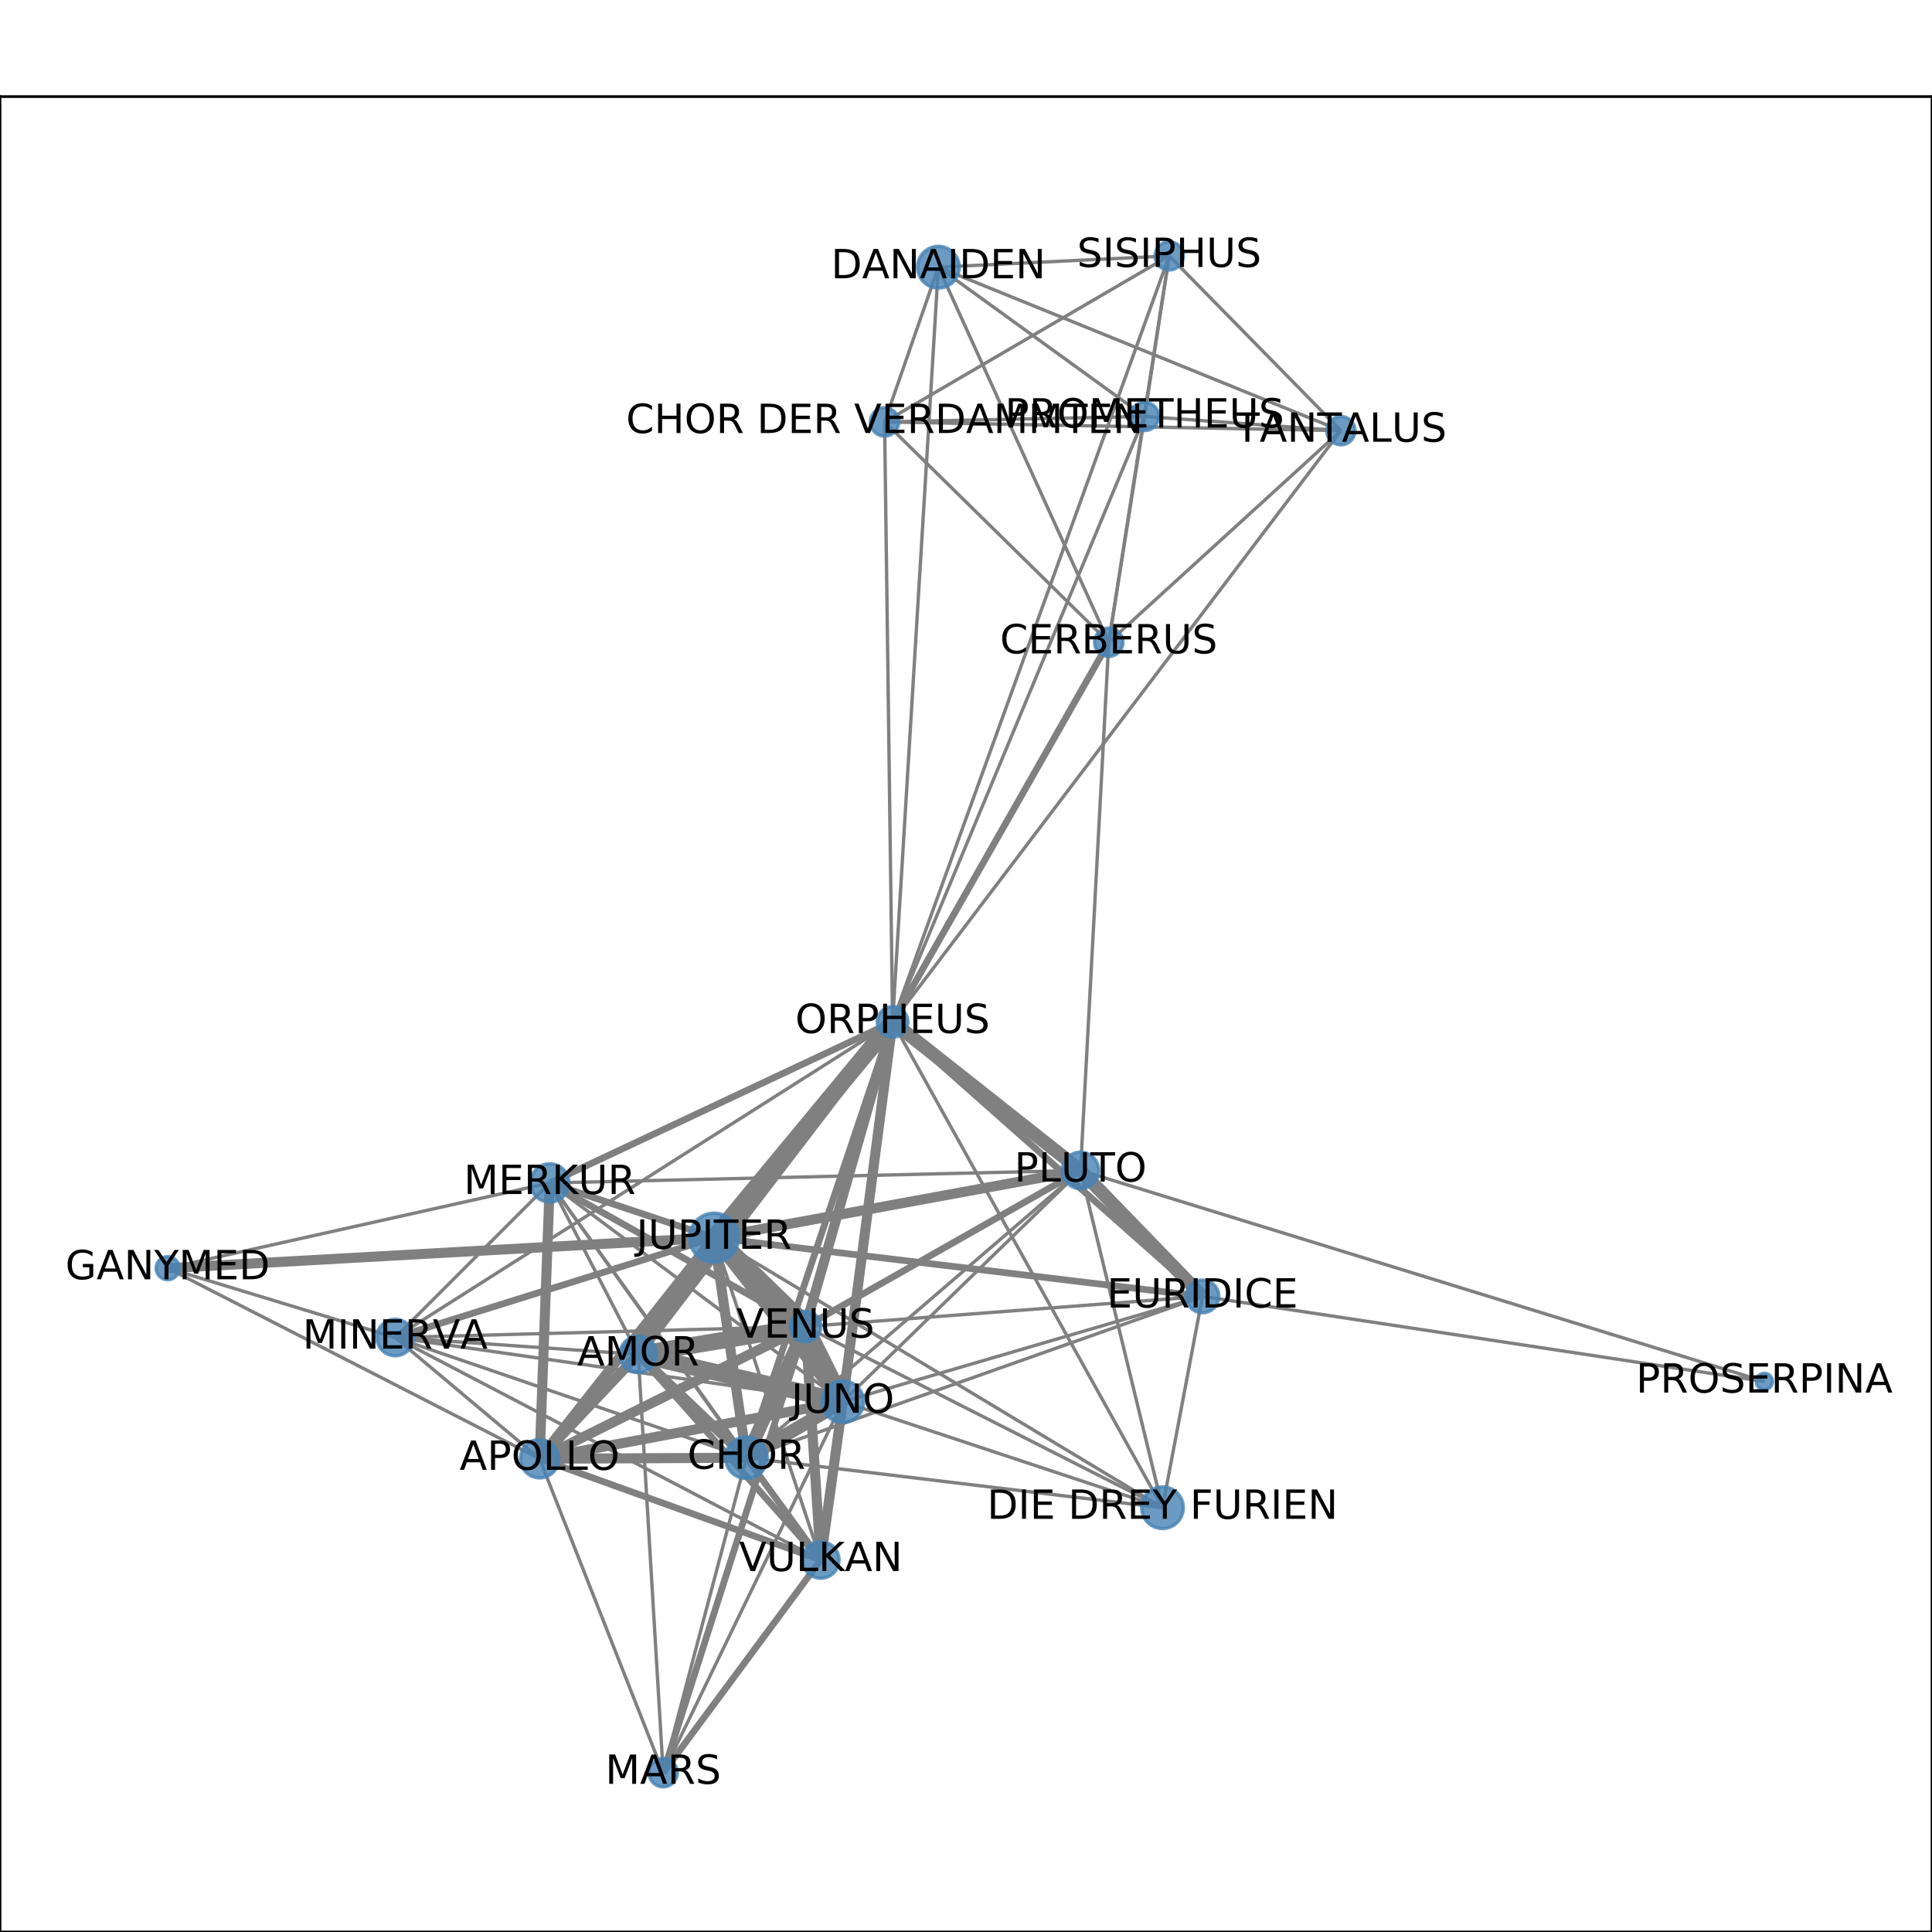 <?xml version="1.0" encoding="utf-8" standalone="no"?>
<!DOCTYPE svg PUBLIC "-//W3C//DTD SVG 1.1//EN"
  "http://www.w3.org/Graphics/SVG/1.1/DTD/svg11.dtd">
<!-- Created with matplotlib (http://matplotlib.org/) -->
<svg height="576pt" version="1.1" viewBox="0 0 576 576" width="576pt" xmlns="http://www.w3.org/2000/svg" xmlns:xlink="http://www.w3.org/1999/xlink">
 <defs>
  <style type="text/css">
*{stroke-linecap:butt;stroke-linejoin:round;}
  </style>
 </defs>
 <g id="figure_1">
  <g id="patch_1">
   <path d="M 0 576 
L 576 576 
L 576 0 
L 0 0 
z
" style="fill:#ffffff;"/>
  </g>
  <g id="axes_1">
   <g id="patch_2">
    <path d="M 0 576 
L 576 576 
L 576 28.8 
L 0 28.8 
z
" style="fill:#ffffff;"/>
   </g>
   <g id="LineCollection_1">
    <path clip-path="url(#pf0170bff83)" d="M 222.523 434.597 
L 251.268 417.894 
" style="fill:none;stroke:#808080;stroke-width:4;"/>
    <path clip-path="url(#pf0170bff83)" d="M 222.523 434.597 
L 117.815 398.764 
" style="fill:none;stroke:#808080;"/>
    <path clip-path="url(#pf0170bff83)" d="M 222.523 434.597 
L 266.11 304.671 
" style="fill:none;stroke:#808080;stroke-width:2;"/>
    <path clip-path="url(#pf0170bff83)" d="M 222.523 434.597 
L 244.692 465.081 
" style="fill:none;stroke:#808080;stroke-width:2;"/>
    <path clip-path="url(#pf0170bff83)" d="M 222.523 434.597 
L 163.904 352.675 
" style="fill:none;stroke:#808080;"/>
    <path clip-path="url(#pf0170bff83)" d="M 222.523 434.597 
L 197.719 528.516 
" style="fill:none;stroke:#808080;"/>
    <path clip-path="url(#pf0170bff83)" d="M 222.523 434.597 
L 240.148 395.487 
" style="fill:none;stroke:#808080;stroke-width:4;"/>
    <path clip-path="url(#pf0170bff83)" d="M 222.523 434.597 
L 190.266 403.784 
" style="fill:none;stroke:#808080;stroke-width:3;"/>
    <path clip-path="url(#pf0170bff83)" d="M 222.523 434.597 
L 160.873 434.9 
" style="fill:none;stroke:#808080;stroke-width:3;"/>
    <path clip-path="url(#pf0170bff83)" d="M 222.523 434.597 
L 358.498 386.511 
" style="fill:none;stroke:#808080;"/>
    <path clip-path="url(#pf0170bff83)" d="M 222.523 434.597 
L 346.584 449.508 
" style="fill:none;stroke:#808080;"/>
    <path clip-path="url(#pf0170bff83)" d="M 222.523 434.597 
L 322.14 348.949 
" style="fill:none;stroke:#808080;"/>
    <path clip-path="url(#pf0170bff83)" d="M 222.523 434.597 
L 212.883 368.999 
" style="fill:none;stroke:#808080;stroke-width:3;"/>
    <path clip-path="url(#pf0170bff83)" d="M 117.815 398.764 
L 240.148 395.487 
" style="fill:none;stroke:#808080;"/>
    <path clip-path="url(#pf0170bff83)" d="M 117.815 398.764 
L 190.266 403.784 
" style="fill:none;stroke:#808080;"/>
    <path clip-path="url(#pf0170bff83)" d="M 117.815 398.764 
L 251.268 417.894 
" style="fill:none;stroke:#808080;"/>
    <path clip-path="url(#pf0170bff83)" d="M 117.815 398.764 
L 212.883 368.999 
" style="fill:none;stroke:#808080;stroke-width:2;"/>
    <path clip-path="url(#pf0170bff83)" d="M 117.815 398.764 
L 266.11 304.671 
" style="fill:none;stroke:#808080;"/>
    <path clip-path="url(#pf0170bff83)" d="M 117.815 398.764 
L 49.983 378.092 
" style="fill:none;stroke:#808080;"/>
    <path clip-path="url(#pf0170bff83)" d="M 117.815 398.764 
L 160.873 434.9 
" style="fill:none;stroke:#808080;"/>
    <path clip-path="url(#pf0170bff83)" d="M 117.815 398.764 
L 244.692 465.081 
" style="fill:none;stroke:#808080;"/>
    <path clip-path="url(#pf0170bff83)" d="M 117.815 398.764 
L 163.904 352.675 
" style="fill:none;stroke:#808080;"/>
    <path clip-path="url(#pf0170bff83)" d="M 526.017 411.872 
L 358.498 386.511 
" style="fill:none;stroke:#808080;"/>
    <path clip-path="url(#pf0170bff83)" d="M 526.017 411.872 
L 322.14 348.949 
" style="fill:none;stroke:#808080;"/>
    <path clip-path="url(#pf0170bff83)" d="M 322.14 348.949 
L 330.56 191.486 
" style="fill:none;stroke:#808080;"/>
    <path clip-path="url(#pf0170bff83)" d="M 322.14 348.949 
L 346.584 449.508 
" style="fill:none;stroke:#808080;"/>
    <path clip-path="url(#pf0170bff83)" d="M 322.14 348.949 
L 251.268 417.894 
" style="fill:none;stroke:#808080;"/>
    <path clip-path="url(#pf0170bff83)" d="M 322.14 348.949 
L 266.11 304.671 
" style="fill:none;stroke:#808080;stroke-width:4;"/>
    <path clip-path="url(#pf0170bff83)" d="M 322.14 348.949 
L 212.883 368.999 
" style="fill:none;stroke:#808080;stroke-width:3;"/>
    <path clip-path="url(#pf0170bff83)" d="M 322.14 348.949 
L 358.498 386.511 
" style="fill:none;stroke:#808080;stroke-width:4;"/>
    <path clip-path="url(#pf0170bff83)" d="M 322.14 348.949 
L 240.148 395.487 
" style="fill:none;stroke:#808080;stroke-width:2;"/>
    <path clip-path="url(#pf0170bff83)" d="M 322.14 348.949 
L 163.904 352.675 
" style="fill:none;stroke:#808080;"/>
    <path clip-path="url(#pf0170bff83)" d="M 341.244 124.153 
L 263.728 125.789 
" style="fill:none;stroke:#808080;"/>
    <path clip-path="url(#pf0170bff83)" d="M 341.244 124.153 
L 266.11 304.671 
" style="fill:none;stroke:#808080;"/>
    <path clip-path="url(#pf0170bff83)" d="M 341.244 124.153 
L 330.56 191.486 
" style="fill:none;stroke:#808080;"/>
    <path clip-path="url(#pf0170bff83)" d="M 341.244 124.153 
L 348.581 76.284 
" style="fill:none;stroke:#808080;"/>
    <path clip-path="url(#pf0170bff83)" d="M 341.244 124.153 
L 399.77 128.391 
" style="fill:none;stroke:#808080;"/>
    <path clip-path="url(#pf0170bff83)" d="M 341.244 124.153 
L 279.761 79.657 
" style="fill:none;stroke:#808080;"/>
    <path clip-path="url(#pf0170bff83)" d="M 197.719 528.516 
L 240.148 395.487 
" style="fill:none;stroke:#808080;stroke-width:2;"/>
    <path clip-path="url(#pf0170bff83)" d="M 197.719 528.516 
L 190.266 403.784 
" style="fill:none;stroke:#808080;"/>
    <path clip-path="url(#pf0170bff83)" d="M 197.719 528.516 
L 251.268 417.894 
" style="fill:none;stroke:#808080;"/>
    <path clip-path="url(#pf0170bff83)" d="M 197.719 528.516 
L 160.873 434.9 
" style="fill:none;stroke:#808080;"/>
    <path clip-path="url(#pf0170bff83)" d="M 197.719 528.516 
L 244.692 465.081 
" style="fill:none;stroke:#808080;stroke-width:2;"/>
    <path clip-path="url(#pf0170bff83)" d="M 163.904 352.675 
L 240.148 395.487 
" style="fill:none;stroke:#808080;stroke-width:2;"/>
    <path clip-path="url(#pf0170bff83)" d="M 163.904 352.675 
L 190.266 403.784 
" style="fill:none;stroke:#808080;"/>
    <path clip-path="url(#pf0170bff83)" d="M 163.904 352.675 
L 251.268 417.894 
" style="fill:none;stroke:#808080;"/>
    <path clip-path="url(#pf0170bff83)" d="M 163.904 352.675 
L 266.11 304.671 
" style="fill:none;stroke:#808080;stroke-width:2;"/>
    <path clip-path="url(#pf0170bff83)" d="M 163.904 352.675 
L 212.883 368.999 
" style="fill:none;stroke:#808080;stroke-width:2;"/>
    <path clip-path="url(#pf0170bff83)" d="M 163.904 352.675 
L 160.873 434.9 
" style="fill:none;stroke:#808080;stroke-width:3;"/>
    <path clip-path="url(#pf0170bff83)" d="M 163.904 352.675 
L 244.692 465.081 
" style="fill:none;stroke:#808080;"/>
    <path clip-path="url(#pf0170bff83)" d="M 163.904 352.675 
L 49.983 378.092 
" style="fill:none;stroke:#808080;"/>
    <path clip-path="url(#pf0170bff83)" d="M 49.983 378.092 
L 160.873 434.9 
" style="fill:none;stroke:#808080;"/>
    <path clip-path="url(#pf0170bff83)" d="M 49.983 378.092 
L 212.883 368.999 
" style="fill:none;stroke:#808080;stroke-width:3;"/>
    <path clip-path="url(#pf0170bff83)" d="M 279.761 79.657 
L 263.728 125.789 
" style="fill:none;stroke:#808080;"/>
    <path clip-path="url(#pf0170bff83)" d="M 279.761 79.657 
L 330.56 191.486 
" style="fill:none;stroke:#808080;"/>
    <path clip-path="url(#pf0170bff83)" d="M 279.761 79.657 
L 266.11 304.671 
" style="fill:none;stroke:#808080;"/>
    <path clip-path="url(#pf0170bff83)" d="M 279.761 79.657 
L 348.581 76.284 
" style="fill:none;stroke:#808080;"/>
    <path clip-path="url(#pf0170bff83)" d="M 279.761 79.657 
L 399.77 128.391 
" style="fill:none;stroke:#808080;"/>
    <path clip-path="url(#pf0170bff83)" d="M 330.56 191.486 
L 263.728 125.789 
" style="fill:none;stroke:#808080;"/>
    <path clip-path="url(#pf0170bff83)" d="M 330.56 191.486 
L 266.11 304.671 
" style="fill:none;stroke:#808080;stroke-width:2;"/>
    <path clip-path="url(#pf0170bff83)" d="M 330.56 191.486 
L 399.77 128.391 
" style="fill:none;stroke:#808080;"/>
    <path clip-path="url(#pf0170bff83)" d="M 330.56 191.486 
L 348.581 76.284 
" style="fill:none;stroke:#808080;"/>
    <path clip-path="url(#pf0170bff83)" d="M 263.728 125.789 
L 266.11 304.671 
" style="fill:none;stroke:#808080;"/>
    <path clip-path="url(#pf0170bff83)" d="M 263.728 125.789 
L 348.581 76.284 
" style="fill:none;stroke:#808080;"/>
    <path clip-path="url(#pf0170bff83)" d="M 263.728 125.789 
L 399.77 128.391 
" style="fill:none;stroke:#808080;"/>
    <path clip-path="url(#pf0170bff83)" d="M 251.268 417.894 
L 212.883 368.999 
" style="fill:none;stroke:#808080;stroke-width:4;"/>
    <path clip-path="url(#pf0170bff83)" d="M 251.268 417.894 
L 244.692 465.081 
" style="fill:none;stroke:#808080;stroke-width:3;"/>
    <path clip-path="url(#pf0170bff83)" d="M 251.268 417.894 
L 266.11 304.671 
" style="fill:none;stroke:#808080;stroke-width:3;"/>
    <path clip-path="url(#pf0170bff83)" d="M 251.268 417.894 
L 240.148 395.487 
" style="fill:none;stroke:#808080;stroke-width:5;"/>
    <path clip-path="url(#pf0170bff83)" d="M 251.268 417.894 
L 346.584 449.508 
" style="fill:none;stroke:#808080;"/>
    <path clip-path="url(#pf0170bff83)" d="M 251.268 417.894 
L 190.266 403.784 
" style="fill:none;stroke:#808080;stroke-width:5;"/>
    <path clip-path="url(#pf0170bff83)" d="M 251.268 417.894 
L 160.873 434.9 
" style="fill:none;stroke:#808080;stroke-width:3;"/>
    <path clip-path="url(#pf0170bff83)" d="M 251.268 417.894 
L 358.498 386.511 
" style="fill:none;stroke:#808080;"/>
    <path clip-path="url(#pf0170bff83)" d="M 212.883 368.999 
L 266.11 304.671 
" style="fill:none;stroke:#808080;stroke-width:5;"/>
    <path clip-path="url(#pf0170bff83)" d="M 212.883 368.999 
L 244.692 465.081 
" style="fill:none;stroke:#808080;"/>
    <path clip-path="url(#pf0170bff83)" d="M 212.883 368.999 
L 240.148 395.487 
" style="fill:none;stroke:#808080;stroke-width:6;"/>
    <path clip-path="url(#pf0170bff83)" d="M 212.883 368.999 
L 346.584 449.508 
" style="fill:none;stroke:#808080;"/>
    <path clip-path="url(#pf0170bff83)" d="M 212.883 368.999 
L 190.266 403.784 
" style="fill:none;stroke:#808080;stroke-width:4;"/>
    <path clip-path="url(#pf0170bff83)" d="M 212.883 368.999 
L 160.873 434.9 
" style="fill:none;stroke:#808080;stroke-width:3;"/>
    <path clip-path="url(#pf0170bff83)" d="M 212.883 368.999 
L 358.498 386.511 
" style="fill:none;stroke:#808080;stroke-width:2;"/>
    <path clip-path="url(#pf0170bff83)" d="M 266.11 304.671 
L 348.581 76.284 
" style="fill:none;stroke:#808080;"/>
    <path clip-path="url(#pf0170bff83)" d="M 266.11 304.671 
L 244.692 465.081 
" style="fill:none;stroke:#808080;"/>
    <path clip-path="url(#pf0170bff83)" d="M 266.11 304.671 
L 240.148 395.487 
" style="fill:none;stroke:#808080;stroke-width:3;"/>
    <path clip-path="url(#pf0170bff83)" d="M 266.11 304.671 
L 346.584 449.508 
" style="fill:none;stroke:#808080;"/>
    <path clip-path="url(#pf0170bff83)" d="M 266.11 304.671 
L 190.266 403.784 
" style="fill:none;stroke:#808080;stroke-width:3;"/>
    <path clip-path="url(#pf0170bff83)" d="M 266.11 304.671 
L 160.873 434.9 
" style="fill:none;stroke:#808080;"/>
    <path clip-path="url(#pf0170bff83)" d="M 266.11 304.671 
L 358.498 386.511 
" style="fill:none;stroke:#808080;stroke-width:2;"/>
    <path clip-path="url(#pf0170bff83)" d="M 266.11 304.671 
L 399.77 128.391 
" style="fill:none;stroke:#808080;"/>
    <path clip-path="url(#pf0170bff83)" d="M 348.581 76.284 
L 399.77 128.391 
" style="fill:none;stroke:#808080;"/>
    <path clip-path="url(#pf0170bff83)" d="M 244.692 465.081 
L 240.148 395.487 
" style="fill:none;stroke:#808080;stroke-width:3;"/>
    <path clip-path="url(#pf0170bff83)" d="M 244.692 465.081 
L 190.266 403.784 
" style="fill:none;stroke:#808080;stroke-width:2;"/>
    <path clip-path="url(#pf0170bff83)" d="M 244.692 465.081 
L 160.873 434.9 
" style="fill:none;stroke:#808080;stroke-width:2;"/>
    <path clip-path="url(#pf0170bff83)" d="M 240.148 395.487 
L 346.584 449.508 
" style="fill:none;stroke:#808080;"/>
    <path clip-path="url(#pf0170bff83)" d="M 240.148 395.487 
L 190.266 403.784 
" style="fill:none;stroke:#808080;stroke-width:5;"/>
    <path clip-path="url(#pf0170bff83)" d="M 240.148 395.487 
L 160.873 434.9 
" style="fill:none;stroke:#808080;stroke-width:3;"/>
    <path clip-path="url(#pf0170bff83)" d="M 240.148 395.487 
L 358.498 386.511 
" style="fill:none;stroke:#808080;"/>
    <path clip-path="url(#pf0170bff83)" d="M 190.266 403.784 
L 160.873 434.9 
" style="fill:none;stroke:#808080;stroke-width:3;"/>
    <path clip-path="url(#pf0170bff83)" d="M 358.498 386.511 
L 346.584 449.508 
" style="fill:none;stroke:#808080;"/>
   </g>
   <g id="matplotlib.axis_1">
    <g id="xtick_1">
     <g id="line2d_1">
      <defs>
       <path d="M 0 0 
L 0 3.5 
" id="m2f43c67e55" style="stroke:#000000;stroke-width:0.8;"/>
      </defs>
      <g>
       <use style="stroke:#000000;stroke-width:0.8;" x="49.983" xlink:href="#m2f43c67e55" y="576"/>
      </g>
     </g>
     <g id="text_1">
      <!-- 0.0 -->
      <defs>
       <path d="M 31.781 66.406 
Q 24.172 66.406 20.328 58.906 
Q 16.5 51.422 16.5 36.375 
Q 16.5 21.391 20.328 13.891 
Q 24.172 6.391 31.781 6.391 
Q 39.453 6.391 43.281 13.891 
Q 47.125 21.391 47.125 36.375 
Q 47.125 51.422 43.281 58.906 
Q 39.453 66.406 31.781 66.406 
z
M 31.781 74.219 
Q 44.047 74.219 50.516 64.516 
Q 56.984 54.828 56.984 36.375 
Q 56.984 17.969 50.516 8.266 
Q 44.047 -1.422 31.781 -1.422 
Q 19.531 -1.422 13.062 8.266 
Q 6.594 17.969 6.594 36.375 
Q 6.594 54.828 13.062 64.516 
Q 19.531 74.219 31.781 74.219 
z
" id="DejaVuSans-30"/>
       <path d="M 10.688 12.406 
L 21 12.406 
L 21 0 
L 10.688 0 
z
" id="DejaVuSans-2e"/>
      </defs>
      <g transform="translate(42.032 590.598)scale(0.1 -0.1)">
       <use xlink:href="#DejaVuSans-30"/>
       <use x="63.623" xlink:href="#DejaVuSans-2e"/>
       <use x="95.41" xlink:href="#DejaVuSans-30"/>
      </g>
     </g>
    </g>
    <g id="xtick_2">
     <g id="line2d_2">
      <g>
       <use style="stroke:#000000;stroke-width:0.8;" x="149.928" xlink:href="#m2f43c67e55" y="576"/>
      </g>
     </g>
     <g id="text_2">
      <!-- 0.2 -->
      <defs>
       <path d="M 19.188 8.297 
L 53.609 8.297 
L 53.609 0 
L 7.328 0 
L 7.328 8.297 
Q 12.938 14.109 22.625 23.891 
Q 32.328 33.688 34.812 36.531 
Q 39.547 41.844 41.422 45.531 
Q 43.312 49.219 43.312 52.781 
Q 43.312 58.594 39.234 62.25 
Q 35.156 65.922 28.609 65.922 
Q 23.969 65.922 18.812 64.312 
Q 13.672 62.703 7.812 59.422 
L 7.812 69.391 
Q 13.766 71.781 18.938 73 
Q 24.125 74.219 28.422 74.219 
Q 39.75 74.219 46.484 68.547 
Q 53.219 62.891 53.219 53.422 
Q 53.219 48.922 51.531 44.891 
Q 49.859 40.875 45.406 35.406 
Q 44.188 33.984 37.641 27.219 
Q 31.109 20.453 19.188 8.297 
z
" id="DejaVuSans-32"/>
      </defs>
      <g transform="translate(141.976 590.598)scale(0.1 -0.1)">
       <use xlink:href="#DejaVuSans-30"/>
       <use x="63.623" xlink:href="#DejaVuSans-2e"/>
       <use x="95.41" xlink:href="#DejaVuSans-32"/>
      </g>
     </g>
    </g>
    <g id="xtick_3">
     <g id="line2d_3">
      <g>
       <use style="stroke:#000000;stroke-width:0.8;" x="249.872" xlink:href="#m2f43c67e55" y="576"/>
      </g>
     </g>
     <g id="text_3">
      <!-- 0.4 -->
      <defs>
       <path d="M 37.797 64.312 
L 12.891 25.391 
L 37.797 25.391 
z
M 35.203 72.906 
L 47.609 72.906 
L 47.609 25.391 
L 58.016 25.391 
L 58.016 17.188 
L 47.609 17.188 
L 47.609 0 
L 37.797 0 
L 37.797 17.188 
L 4.891 17.188 
L 4.891 26.703 
z
" id="DejaVuSans-34"/>
      </defs>
      <g transform="translate(241.92 590.598)scale(0.1 -0.1)">
       <use xlink:href="#DejaVuSans-30"/>
       <use x="63.623" xlink:href="#DejaVuSans-2e"/>
       <use x="95.41" xlink:href="#DejaVuSans-34"/>
      </g>
     </g>
    </g>
    <g id="xtick_4">
     <g id="line2d_4">
      <g>
       <use style="stroke:#000000;stroke-width:0.8;" x="349.816" xlink:href="#m2f43c67e55" y="576"/>
      </g>
     </g>
     <g id="text_4">
      <!-- 0.6 -->
      <defs>
       <path d="M 33.016 40.375 
Q 26.375 40.375 22.484 35.828 
Q 18.609 31.297 18.609 23.391 
Q 18.609 15.531 22.484 10.953 
Q 26.375 6.391 33.016 6.391 
Q 39.656 6.391 43.531 10.953 
Q 47.406 15.531 47.406 23.391 
Q 47.406 31.297 43.531 35.828 
Q 39.656 40.375 33.016 40.375 
z
M 52.594 71.297 
L 52.594 62.312 
Q 48.875 64.062 45.094 64.984 
Q 41.312 65.922 37.594 65.922 
Q 27.828 65.922 22.672 59.328 
Q 17.531 52.734 16.797 39.406 
Q 19.672 43.656 24.016 45.922 
Q 28.375 48.188 33.594 48.188 
Q 44.578 48.188 50.953 41.516 
Q 57.328 34.859 57.328 23.391 
Q 57.328 12.156 50.688 5.359 
Q 44.047 -1.422 33.016 -1.422 
Q 20.359 -1.422 13.672 8.266 
Q 6.984 17.969 6.984 36.375 
Q 6.984 53.656 15.188 63.938 
Q 23.391 74.219 37.203 74.219 
Q 40.922 74.219 44.703 73.484 
Q 48.484 72.75 52.594 71.297 
z
" id="DejaVuSans-36"/>
      </defs>
      <g transform="translate(341.865 590.598)scale(0.1 -0.1)">
       <use xlink:href="#DejaVuSans-30"/>
       <use x="63.623" xlink:href="#DejaVuSans-2e"/>
       <use x="95.41" xlink:href="#DejaVuSans-36"/>
      </g>
     </g>
    </g>
    <g id="xtick_5">
     <g id="line2d_5">
      <g>
       <use style="stroke:#000000;stroke-width:0.8;" x="449.76" xlink:href="#m2f43c67e55" y="576"/>
      </g>
     </g>
     <g id="text_5">
      <!-- 0.8 -->
      <defs>
       <path d="M 31.781 34.625 
Q 24.75 34.625 20.719 30.859 
Q 16.703 27.094 16.703 20.516 
Q 16.703 13.922 20.719 10.156 
Q 24.75 6.391 31.781 6.391 
Q 38.812 6.391 42.859 10.172 
Q 46.922 13.969 46.922 20.516 
Q 46.922 27.094 42.891 30.859 
Q 38.875 34.625 31.781 34.625 
z
M 21.922 38.812 
Q 15.578 40.375 12.031 44.719 
Q 8.5 49.078 8.5 55.328 
Q 8.5 64.062 14.719 69.141 
Q 20.953 74.219 31.781 74.219 
Q 42.672 74.219 48.875 69.141 
Q 55.078 64.062 55.078 55.328 
Q 55.078 49.078 51.531 44.719 
Q 48 40.375 41.703 38.812 
Q 48.828 37.156 52.797 32.312 
Q 56.781 27.484 56.781 20.516 
Q 56.781 9.906 50.312 4.234 
Q 43.844 -1.422 31.781 -1.422 
Q 19.734 -1.422 13.25 4.234 
Q 6.781 9.906 6.781 20.516 
Q 6.781 27.484 10.781 32.312 
Q 14.797 37.156 21.922 38.812 
z
M 18.312 54.391 
Q 18.312 48.734 21.844 45.562 
Q 25.391 42.391 31.781 42.391 
Q 38.141 42.391 41.719 45.562 
Q 45.312 48.734 45.312 54.391 
Q 45.312 60.062 41.719 63.234 
Q 38.141 66.406 31.781 66.406 
Q 25.391 66.406 21.844 63.234 
Q 18.312 60.062 18.312 54.391 
z
" id="DejaVuSans-38"/>
      </defs>
      <g transform="translate(441.809 590.598)scale(0.1 -0.1)">
       <use xlink:href="#DejaVuSans-30"/>
       <use x="63.623" xlink:href="#DejaVuSans-2e"/>
       <use x="95.41" xlink:href="#DejaVuSans-38"/>
      </g>
     </g>
    </g>
    <g id="xtick_6">
     <g id="line2d_6">
      <g>
       <use style="stroke:#000000;stroke-width:0.8;" x="549.705" xlink:href="#m2f43c67e55" y="576"/>
      </g>
     </g>
     <g id="text_6">
      <!-- 1.0 -->
      <defs>
       <path d="M 12.406 8.297 
L 28.516 8.297 
L 28.516 63.922 
L 10.984 60.406 
L 10.984 69.391 
L 28.422 72.906 
L 38.281 72.906 
L 38.281 8.297 
L 54.391 8.297 
L 54.391 0 
L 12.406 0 
z
" id="DejaVuSans-31"/>
      </defs>
      <g transform="translate(541.753 590.598)scale(0.1 -0.1)">
       <use xlink:href="#DejaVuSans-31"/>
       <use x="63.623" xlink:href="#DejaVuSans-2e"/>
       <use x="95.41" xlink:href="#DejaVuSans-30"/>
      </g>
     </g>
    </g>
   </g>
   <g id="matplotlib.axis_2">
    <g id="ytick_1">
     <g id="line2d_7">
      <defs>
       <path d="M 0 0 
L -3.5 0 
" id="m7208d1f0c5" style="stroke:#000000;stroke-width:0.8;"/>
      </defs>
      <g>
       <use style="stroke:#000000;stroke-width:0.8;" x="0" xlink:href="#m7208d1f0c5" y="528.516"/>
      </g>
     </g>
     <g id="text_7">
      <!-- 0.0 -->
      <g transform="translate(-22.903 532.315)scale(0.1 -0.1)">
       <use xlink:href="#DejaVuSans-30"/>
       <use x="63.623" xlink:href="#DejaVuSans-2e"/>
       <use x="95.41" xlink:href="#DejaVuSans-30"/>
      </g>
     </g>
    </g>
    <g id="ytick_2">
     <g id="line2d_8">
      <g>
       <use style="stroke:#000000;stroke-width:0.8;" x="0" xlink:href="#m7208d1f0c5" y="438.069"/>
      </g>
     </g>
     <g id="text_8">
      <!-- 0.2 -->
      <g transform="translate(-22.903 441.869)scale(0.1 -0.1)">
       <use xlink:href="#DejaVuSans-30"/>
       <use x="63.623" xlink:href="#DejaVuSans-2e"/>
       <use x="95.41" xlink:href="#DejaVuSans-32"/>
      </g>
     </g>
    </g>
    <g id="ytick_3">
     <g id="line2d_9">
      <g>
       <use style="stroke:#000000;stroke-width:0.8;" x="0" xlink:href="#m7208d1f0c5" y="347.623"/>
      </g>
     </g>
     <g id="text_9">
      <!-- 0.4 -->
      <g transform="translate(-22.903 351.422)scale(0.1 -0.1)">
       <use xlink:href="#DejaVuSans-30"/>
       <use x="63.623" xlink:href="#DejaVuSans-2e"/>
       <use x="95.41" xlink:href="#DejaVuSans-34"/>
      </g>
     </g>
    </g>
    <g id="ytick_4">
     <g id="line2d_10">
      <g>
       <use style="stroke:#000000;stroke-width:0.8;" x="0" xlink:href="#m7208d1f0c5" y="257.177"/>
      </g>
     </g>
     <g id="text_10">
      <!-- 0.6 -->
      <g transform="translate(-22.903 260.976)scale(0.1 -0.1)">
       <use xlink:href="#DejaVuSans-30"/>
       <use x="63.623" xlink:href="#DejaVuSans-2e"/>
       <use x="95.41" xlink:href="#DejaVuSans-36"/>
      </g>
     </g>
    </g>
    <g id="ytick_5">
     <g id="line2d_11">
      <g>
       <use style="stroke:#000000;stroke-width:0.8;" x="0" xlink:href="#m7208d1f0c5" y="166.731"/>
      </g>
     </g>
     <g id="text_11">
      <!-- 0.8 -->
      <g transform="translate(-22.903 170.53)scale(0.1 -0.1)">
       <use xlink:href="#DejaVuSans-30"/>
       <use x="63.623" xlink:href="#DejaVuSans-2e"/>
       <use x="95.41" xlink:href="#DejaVuSans-38"/>
      </g>
     </g>
    </g>
    <g id="ytick_6">
     <g id="line2d_12">
      <g>
       <use style="stroke:#000000;stroke-width:0.8;" x="0" xlink:href="#m7208d1f0c5" y="76.284"/>
      </g>
     </g>
     <g id="text_12">
      <!-- 1.0 -->
      <g transform="translate(-22.903 80.084)scale(0.1 -0.1)">
       <use xlink:href="#DejaVuSans-31"/>
       <use x="63.623" xlink:href="#DejaVuSans-2e"/>
       <use x="95.41" xlink:href="#DejaVuSans-30"/>
      </g>
     </g>
    </g>
   </g>
   <g id="PathCollection_1">
    <path clip-path="url(#pf0170bff83)" d="M 222.523 440.818 
C 224.173 440.818 225.755 440.162 226.922 438.996 
C 228.088 437.829 228.744 436.247 228.744 434.597 
C 228.744 432.948 228.088 431.365 226.922 430.199 
C 225.755 429.033 224.173 428.377 222.523 428.377 
C 220.874 428.377 219.291 429.033 218.125 430.199 
C 216.959 431.365 216.303 432.948 216.303 434.597 
C 216.303 436.247 216.959 437.829 218.125 438.996 
C 219.291 440.162 220.874 440.818 222.523 440.818 
z
" style="fill:#4682b4;fill-opacity:0.8;stroke:#4682b4;stroke-opacity:0.8;"/>
    <path clip-path="url(#pf0170bff83)" d="M 117.815 404.219 
C 119.262 404.219 120.649 403.644 121.672 402.621 
C 122.695 401.598 123.27 400.21 123.27 398.764 
C 123.27 397.317 122.695 395.929 121.672 394.906 
C 120.649 393.883 119.262 393.308 117.815 393.308 
C 116.368 393.308 114.98 393.883 113.957 394.906 
C 112.934 395.929 112.359 397.317 112.359 398.764 
C 112.359 400.21 112.934 401.598 113.957 402.621 
C 114.98 403.644 116.368 404.219 117.815 404.219 
z
" style="fill:#4682b4;fill-opacity:0.8;stroke:#4682b4;stroke-opacity:0.8;"/>
    <path clip-path="url(#pf0170bff83)" d="M 526.017 414.312 
C 526.664 414.312 527.284 414.055 527.742 413.597 
C 528.199 413.14 528.456 412.519 528.456 411.872 
C 528.456 411.225 528.199 410.604 527.742 410.147 
C 527.284 409.689 526.664 409.432 526.017 409.432 
C 525.37 409.432 524.749 409.689 524.291 410.147 
C 523.834 410.604 523.577 411.225 523.577 411.872 
C 523.577 412.519 523.834 413.14 524.291 413.597 
C 524.749 414.055 525.37 414.312 526.017 414.312 
z
" style="fill:#4682b4;fill-opacity:0.8;stroke:#4682b4;stroke-opacity:0.8;"/>
    <path clip-path="url(#pf0170bff83)" d="M 322.14 354.404 
C 323.587 354.404 324.974 353.829 325.997 352.806 
C 327.02 351.783 327.595 350.396 327.595 348.949 
C 327.595 347.502 327.02 346.114 325.997 345.091 
C 324.974 344.068 323.587 343.493 322.14 343.493 
C 320.693 343.493 319.305 344.068 318.282 345.091 
C 317.259 346.114 316.684 347.502 316.684 348.949 
C 316.684 350.396 317.259 351.783 318.282 352.806 
C 319.305 353.829 320.693 354.404 322.14 354.404 
z
" style="fill:#4682b4;fill-opacity:0.8;stroke:#4682b4;stroke-opacity:0.8;"/>
    <path clip-path="url(#pf0170bff83)" d="M 341.244 128.379 
C 342.364 128.379 343.439 127.934 344.232 127.141 
C 345.024 126.349 345.469 125.274 345.469 124.153 
C 345.469 123.032 345.024 121.957 344.232 121.165 
C 343.439 120.372 342.364 119.927 341.244 119.927 
C 340.123 119.927 339.048 120.372 338.256 121.165 
C 337.463 121.957 337.018 123.032 337.018 124.153 
C 337.018 125.274 337.463 126.349 338.256 127.141 
C 339.048 127.934 340.123 128.379 341.244 128.379 
z
" style="fill:#4682b4;fill-opacity:0.8;stroke:#4682b4;stroke-opacity:0.8;"/>
    <path clip-path="url(#pf0170bff83)" d="M 197.719 532.741 
C 198.84 532.741 199.915 532.296 200.707 531.504 
C 201.499 530.711 201.945 529.636 201.945 528.516 
C 201.945 527.395 201.499 526.32 200.707 525.528 
C 199.915 524.735 198.84 524.29 197.719 524.29 
C 196.598 524.29 195.523 524.735 194.731 525.528 
C 193.938 526.32 193.493 527.395 193.493 528.516 
C 193.493 529.636 193.938 530.711 194.731 531.504 
C 195.523 532.296 196.598 532.741 197.719 532.741 
z
" style="fill:#4682b4;fill-opacity:0.8;stroke:#4682b4;stroke-opacity:0.8;"/>
    <path clip-path="url(#pf0170bff83)" d="M 163.904 358.397 
C 165.421 358.397 166.877 357.794 167.95 356.721 
C 169.023 355.648 169.626 354.192 169.626 352.675 
C 169.626 351.157 169.023 349.702 167.95 348.629 
C 166.877 347.556 165.421 346.953 163.904 346.953 
C 162.387 346.953 160.931 347.556 159.858 348.629 
C 158.785 349.702 158.182 351.157 158.182 352.675 
C 158.182 354.192 158.785 355.648 159.858 356.721 
C 160.931 357.794 162.387 358.397 163.904 358.397 
z
" style="fill:#4682b4;fill-opacity:0.8;stroke:#4682b4;stroke-opacity:0.8;"/>
    <path clip-path="url(#pf0170bff83)" d="M 49.983 381.542 
C 50.899 381.542 51.776 381.179 52.423 380.532 
C 53.07 379.885 53.434 379.007 53.434 378.092 
C 53.434 377.177 53.07 376.299 52.423 375.652 
C 51.776 375.005 50.899 374.642 49.983 374.642 
C 49.068 374.642 48.191 375.005 47.544 375.652 
C 46.897 376.299 46.533 377.177 46.533 378.092 
C 46.533 379.007 46.897 379.885 47.544 380.532 
C 48.191 381.179 49.068 381.542 49.983 381.542 
z
" style="fill:#4682b4;fill-opacity:0.8;stroke:#4682b4;stroke-opacity:0.8;"/>
    <path clip-path="url(#pf0170bff83)" d="M 279.761 85.877 
C 281.411 85.877 282.993 85.222 284.16 84.055 
C 285.326 82.889 285.981 81.307 285.981 79.657 
C 285.981 78.007 285.326 76.425 284.16 75.259 
C 282.993 74.092 281.411 73.437 279.761 73.437 
C 278.112 73.437 276.529 74.092 275.363 75.259 
C 274.197 76.425 273.541 78.007 273.541 79.657 
C 273.541 81.307 274.197 82.889 275.363 84.055 
C 276.529 85.222 278.112 85.877 279.761 85.877 
z
" style="fill:#4682b4;fill-opacity:0.8;stroke:#4682b4;stroke-opacity:0.8;"/>
    <path clip-path="url(#pf0170bff83)" d="M 330.56 195.712 
C 331.68 195.712 332.755 195.267 333.548 194.474 
C 334.34 193.682 334.786 192.607 334.786 191.486 
C 334.786 190.366 334.34 189.291 333.548 188.498 
C 332.755 187.706 331.68 187.261 330.56 187.261 
C 329.439 187.261 328.364 187.706 327.572 188.498 
C 326.779 189.291 326.334 190.366 326.334 191.486 
C 326.334 192.607 326.779 193.682 327.572 194.474 
C 328.364 195.267 329.439 195.712 330.56 195.712 
z
" style="fill:#4682b4;fill-opacity:0.8;stroke:#4682b4;stroke-opacity:0.8;"/>
    <path clip-path="url(#pf0170bff83)" d="M 263.728 130.014 
C 264.849 130.014 265.924 129.569 266.716 128.777 
C 267.509 127.984 267.954 126.909 267.954 125.789 
C 267.954 124.668 267.509 123.593 266.716 122.801 
C 265.924 122.008 264.849 121.563 263.728 121.563 
C 262.608 121.563 261.533 122.008 260.74 122.801 
C 259.948 123.593 259.502 124.668 259.502 125.789 
C 259.502 126.909 259.948 127.984 260.74 128.777 
C 261.533 129.569 262.608 130.014 263.728 130.014 
z
" style="fill:#4682b4;fill-opacity:0.8;stroke:#4682b4;stroke-opacity:0.8;"/>
    <path clip-path="url(#pf0170bff83)" d="M 251.268 424.114 
C 252.918 424.114 254.5 423.459 255.666 422.292 
C 256.833 421.126 257.488 419.543 257.488 417.894 
C 257.488 416.244 256.833 414.662 255.666 413.495 
C 254.5 412.329 252.918 411.674 251.268 411.674 
C 249.618 411.674 248.036 412.329 246.87 413.495 
C 245.703 414.662 245.048 416.244 245.048 417.894 
C 245.048 419.543 245.703 421.126 246.87 422.292 
C 248.036 423.459 249.618 424.114 251.268 424.114 
z
" style="fill:#4682b4;fill-opacity:0.8;stroke:#4682b4;stroke-opacity:0.8;"/>
    <path clip-path="url(#pf0170bff83)" d="M 212.883 376.319 
C 214.824 376.319 216.686 375.548 218.058 374.175 
C 219.431 372.802 220.202 370.941 220.202 368.999 
C 220.202 367.058 219.431 365.197 218.058 363.824 
C 216.686 362.451 214.824 361.68 212.883 361.68 
C 210.942 361.68 209.08 362.451 207.707 363.824 
C 206.335 365.197 205.564 367.058 205.564 368.999 
C 205.564 370.941 206.335 372.802 207.707 374.175 
C 209.08 375.548 210.942 376.319 212.883 376.319 
z
" style="fill:#4682b4;fill-opacity:0.8;stroke:#4682b4;stroke-opacity:0.8;"/>
    <path clip-path="url(#pf0170bff83)" d="M 266.11 309.236 
C 267.32 309.236 268.482 308.755 269.337 307.899 
C 270.193 307.043 270.674 305.882 270.674 304.671 
C 270.674 303.461 270.193 302.3 269.337 301.444 
C 268.482 300.588 267.32 300.107 266.11 300.107 
C 264.899 300.107 263.738 300.588 262.882 301.444 
C 262.027 302.3 261.546 303.461 261.546 304.671 
C 261.546 305.882 262.027 307.043 262.882 307.899 
C 263.738 308.755 264.899 309.236 266.11 309.236 
z
" style="fill:#4682b4;fill-opacity:0.8;stroke:#4682b4;stroke-opacity:0.8;"/>
    <path clip-path="url(#pf0170bff83)" d="M 348.581 80.51 
C 349.702 80.51 350.777 80.065 351.569 79.272 
C 352.362 78.48 352.807 77.405 352.807 76.284 
C 352.807 75.164 352.362 74.089 351.569 73.296 
C 350.777 72.504 349.702 72.059 348.581 72.059 
C 347.46 72.059 346.386 72.504 345.593 73.296 
C 344.801 74.089 344.355 75.164 344.355 76.284 
C 344.355 77.405 344.801 78.48 345.593 79.272 
C 346.386 80.065 347.46 80.51 348.581 80.51 
z
" style="fill:#4682b4;fill-opacity:0.8;stroke:#4682b4;stroke-opacity:0.8;"/>
    <path clip-path="url(#pf0170bff83)" d="M 244.692 470.536 
C 246.139 470.536 247.526 469.961 248.549 468.938 
C 249.572 467.915 250.147 466.527 250.147 465.081 
C 250.147 463.634 249.572 462.246 248.549 461.223 
C 247.526 460.2 246.139 459.625 244.692 459.625 
C 243.245 459.625 241.857 460.2 240.834 461.223 
C 239.811 462.246 239.236 463.634 239.236 465.081 
C 239.236 466.527 239.811 467.915 240.834 468.938 
C 241.857 469.961 243.245 470.536 244.692 470.536 
z
" style="fill:#4682b4;fill-opacity:0.8;stroke:#4682b4;stroke-opacity:0.8;"/>
    <path clip-path="url(#pf0170bff83)" d="M 240.148 400.052 
C 241.359 400.052 242.52 399.571 243.376 398.715 
C 244.231 397.859 244.712 396.698 244.712 395.487 
C 244.712 394.277 244.231 393.116 243.376 392.26 
C 242.52 391.404 241.359 390.923 240.148 390.923 
C 238.938 390.923 237.776 391.404 236.921 392.26 
C 236.065 393.116 235.584 394.277 235.584 395.487 
C 235.584 396.698 236.065 397.859 236.921 398.715 
C 237.776 399.571 238.938 400.052 240.148 400.052 
z
" style="fill:#4682b4;fill-opacity:0.8;stroke:#4682b4;stroke-opacity:0.8;"/>
    <path clip-path="url(#pf0170bff83)" d="M 190.266 409.239 
C 191.713 409.239 193.101 408.665 194.124 407.642 
C 195.147 406.618 195.722 405.231 195.722 403.784 
C 195.722 402.337 195.147 400.949 194.124 399.926 
C 193.101 398.903 191.713 398.328 190.266 398.328 
C 188.82 398.328 187.432 398.903 186.409 399.926 
C 185.386 400.949 184.811 402.337 184.811 403.784 
C 184.811 405.231 185.386 406.618 186.409 407.642 
C 187.432 408.665 188.82 409.239 190.266 409.239 
z
" style="fill:#4682b4;fill-opacity:0.8;stroke:#4682b4;stroke-opacity:0.8;"/>
    <path clip-path="url(#pf0170bff83)" d="M 160.873 440.622 
C 162.39 440.622 163.846 440.019 164.919 438.946 
C 165.992 437.873 166.595 436.418 166.595 434.9 
C 166.595 433.383 165.992 431.927 164.919 430.854 
C 163.846 429.781 162.39 429.178 160.873 429.178 
C 159.355 429.178 157.9 429.781 156.827 430.854 
C 155.754 431.927 155.151 433.383 155.151 434.9 
C 155.151 436.418 155.754 437.873 156.827 438.946 
C 157.9 440.019 159.355 440.622 160.873 440.622 
z
" style="fill:#4682b4;fill-opacity:0.8;stroke:#4682b4;stroke-opacity:0.8;"/>
    <path clip-path="url(#pf0170bff83)" d="M 358.498 391.391 
C 359.792 391.391 361.033 390.877 361.948 389.962 
C 362.863 389.047 363.377 387.805 363.377 386.511 
C 363.377 385.217 362.863 383.976 361.948 383.061 
C 361.033 382.146 359.792 381.632 358.498 381.632 
C 357.204 381.632 355.962 382.146 355.047 383.061 
C 354.132 383.976 353.618 385.217 353.618 386.511 
C 353.618 387.805 354.132 389.047 355.047 389.962 
C 355.962 390.877 357.204 391.391 358.498 391.391 
z
" style="fill:#4682b4;fill-opacity:0.8;stroke:#4682b4;stroke-opacity:0.8;"/>
    <path clip-path="url(#pf0170bff83)" d="M 346.584 455.728 
C 348.234 455.728 349.816 455.072 350.983 453.906 
C 352.149 452.739 352.805 451.157 352.805 449.508 
C 352.805 447.858 352.149 446.276 350.983 445.109 
C 349.816 443.943 348.234 443.287 346.584 443.287 
C 344.935 443.287 343.353 443.943 342.186 445.109 
C 341.02 446.276 340.364 447.858 340.364 449.508 
C 340.364 451.157 341.02 452.739 342.186 453.906 
C 343.353 455.072 344.935 455.728 346.584 455.728 
z
" style="fill:#4682b4;fill-opacity:0.8;stroke:#4682b4;stroke-opacity:0.8;"/>
    <path clip-path="url(#pf0170bff83)" d="M 399.77 132.617 
C 400.891 132.617 401.965 132.172 402.758 131.379 
C 403.55 130.587 403.996 129.512 403.996 128.391 
C 403.996 127.27 403.55 126.195 402.758 125.403 
C 401.965 124.611 400.891 124.165 399.77 124.165 
C 398.649 124.165 397.574 124.611 396.782 125.403 
C 395.989 126.195 395.544 127.27 395.544 128.391 
C 395.544 129.512 395.989 130.587 396.782 131.379 
C 397.574 132.172 398.649 132.617 399.77 132.617 
z
" style="fill:#4682b4;fill-opacity:0.8;stroke:#4682b4;stroke-opacity:0.8;"/>
   </g>
   <g id="patch_3">
    <path d="M 0 576 
L 0 28.8 
" style="fill:none;stroke:#000000;stroke-linecap:square;stroke-linejoin:miter;stroke-width:0.8;"/>
   </g>
   <g id="patch_4">
    <path d="M 576 576 
L 576 28.8 
" style="fill:none;stroke:#000000;stroke-linecap:square;stroke-linejoin:miter;stroke-width:0.8;"/>
   </g>
   <g id="patch_5">
    <path d="M 0 576 
L 576 576 
" style="fill:none;stroke:#000000;stroke-linecap:square;stroke-linejoin:miter;stroke-width:0.8;"/>
   </g>
   <g id="patch_6">
    <path d="M 0 28.8 
L 576 28.8 
" style="fill:none;stroke:#000000;stroke-linecap:square;stroke-linejoin:miter;stroke-width:0.8;"/>
   </g>
   <g id="text_13">
    <g clip-path="url(#pf0170bff83)">
     <!-- CHOR -->
     <defs>
      <path d="M 64.406 67.281 
L 64.406 56.891 
Q 59.422 61.531 53.781 63.812 
Q 48.141 66.109 41.797 66.109 
Q 29.297 66.109 22.656 58.469 
Q 16.016 50.828 16.016 36.375 
Q 16.016 21.969 22.656 14.328 
Q 29.297 6.688 41.797 6.688 
Q 48.141 6.688 53.781 8.984 
Q 59.422 11.281 64.406 15.922 
L 64.406 5.609 
Q 59.234 2.094 53.438 0.328 
Q 47.656 -1.422 41.219 -1.422 
Q 24.656 -1.422 15.125 8.703 
Q 5.609 18.844 5.609 36.375 
Q 5.609 53.953 15.125 64.078 
Q 24.656 74.219 41.219 74.219 
Q 47.75 74.219 53.531 72.484 
Q 59.328 70.75 64.406 67.281 
z
" id="DejaVuSans-43"/>
      <path d="M 9.812 72.906 
L 19.672 72.906 
L 19.672 43.016 
L 55.516 43.016 
L 55.516 72.906 
L 65.375 72.906 
L 65.375 0 
L 55.516 0 
L 55.516 34.719 
L 19.672 34.719 
L 19.672 0 
L 9.812 0 
z
" id="DejaVuSans-48"/>
      <path d="M 39.406 66.219 
Q 28.656 66.219 22.328 58.203 
Q 16.016 50.203 16.016 36.375 
Q 16.016 22.609 22.328 14.594 
Q 28.656 6.594 39.406 6.594 
Q 50.141 6.594 56.422 14.594 
Q 62.703 22.609 62.703 36.375 
Q 62.703 50.203 56.422 58.203 
Q 50.141 66.219 39.406 66.219 
z
M 39.406 74.219 
Q 54.734 74.219 63.906 63.938 
Q 73.094 53.656 73.094 36.375 
Q 73.094 19.141 63.906 8.859 
Q 54.734 -1.422 39.406 -1.422 
Q 24.031 -1.422 14.812 8.828 
Q 5.609 19.094 5.609 36.375 
Q 5.609 53.656 14.812 63.938 
Q 24.031 74.219 39.406 74.219 
z
" id="DejaVuSans-4f"/>
      <path d="M 44.391 34.188 
Q 47.562 33.109 50.562 29.594 
Q 53.562 26.078 56.594 19.922 
L 66.609 0 
L 56 0 
L 46.688 18.703 
Q 43.062 26.031 39.672 28.422 
Q 36.281 30.812 30.422 30.812 
L 19.672 30.812 
L 19.672 0 
L 9.812 0 
L 9.812 72.906 
L 32.078 72.906 
Q 44.578 72.906 50.734 67.672 
Q 56.891 62.453 56.891 51.906 
Q 56.891 45.016 53.688 40.469 
Q 50.484 35.938 44.391 34.188 
z
M 19.672 64.797 
L 19.672 38.922 
L 32.078 38.922 
Q 39.203 38.922 42.844 42.219 
Q 46.484 45.516 46.484 51.906 
Q 46.484 58.297 42.844 61.547 
Q 39.203 64.797 32.078 64.797 
z
" id="DejaVuSans-52"/>
     </defs>
     <g transform="translate(204.929 437.909)scale(0.12 -0.12)">
      <use xlink:href="#DejaVuSans-43"/>
      <use x="69.824" xlink:href="#DejaVuSans-48"/>
      <use x="145.02" xlink:href="#DejaVuSans-4f"/>
      <use x="223.73" xlink:href="#DejaVuSans-52"/>
     </g>
    </g>
   </g>
   <g id="text_14">
    <g clip-path="url(#pf0170bff83)">
     <!-- MINERVA -->
     <defs>
      <path d="M 9.812 72.906 
L 24.516 72.906 
L 43.109 23.297 
L 61.812 72.906 
L 76.516 72.906 
L 76.516 0 
L 66.891 0 
L 66.891 64.016 
L 48.094 14.016 
L 38.188 14.016 
L 19.391 64.016 
L 19.391 0 
L 9.812 0 
z
" id="DejaVuSans-4d"/>
      <path d="M 9.812 72.906 
L 19.672 72.906 
L 19.672 0 
L 9.812 0 
z
" id="DejaVuSans-49"/>
      <path d="M 9.812 72.906 
L 23.094 72.906 
L 55.422 11.922 
L 55.422 72.906 
L 64.984 72.906 
L 64.984 0 
L 51.703 0 
L 19.391 60.984 
L 19.391 0 
L 9.812 0 
z
" id="DejaVuSans-4e"/>
      <path d="M 9.812 72.906 
L 55.906 72.906 
L 55.906 64.594 
L 19.672 64.594 
L 19.672 43.016 
L 54.391 43.016 
L 54.391 34.719 
L 19.672 34.719 
L 19.672 8.297 
L 56.781 8.297 
L 56.781 0 
L 9.812 0 
z
" id="DejaVuSans-45"/>
      <path d="M 28.609 0 
L 0.781 72.906 
L 11.078 72.906 
L 34.188 11.531 
L 57.328 72.906 
L 67.578 72.906 
L 39.797 0 
z
" id="DejaVuSans-56"/>
      <path d="M 34.188 63.188 
L 20.797 26.906 
L 47.609 26.906 
z
M 28.609 72.906 
L 39.797 72.906 
L 67.578 0 
L 57.328 0 
L 50.688 18.703 
L 17.828 18.703 
L 11.188 0 
L 0.781 0 
z
" id="DejaVuSans-41"/>
     </defs>
     <g transform="translate(90.22 402.075)scale(0.12 -0.12)">
      <use xlink:href="#DejaVuSans-4d"/>
      <use x="86.279" xlink:href="#DejaVuSans-49"/>
      <use x="115.771" xlink:href="#DejaVuSans-4e"/>
      <use x="190.576" xlink:href="#DejaVuSans-45"/>
      <use x="253.76" xlink:href="#DejaVuSans-52"/>
      <use x="323.164" xlink:href="#DejaVuSans-56"/>
      <use x="391.479" xlink:href="#DejaVuSans-41"/>
     </g>
    </g>
   </g>
   <g id="text_15">
    <g clip-path="url(#pf0170bff83)">
     <!-- PROSERPINA -->
     <defs>
      <path d="M 19.672 64.797 
L 19.672 37.406 
L 32.078 37.406 
Q 38.969 37.406 42.719 40.969 
Q 46.484 44.531 46.484 51.125 
Q 46.484 57.672 42.719 61.234 
Q 38.969 64.797 32.078 64.797 
z
M 9.812 72.906 
L 32.078 72.906 
Q 44.344 72.906 50.609 67.359 
Q 56.891 61.812 56.891 51.125 
Q 56.891 40.328 50.609 34.812 
Q 44.344 29.297 32.078 29.297 
L 19.672 29.297 
L 19.672 0 
L 9.812 0 
z
" id="DejaVuSans-50"/>
      <path d="M 53.516 70.516 
L 53.516 60.891 
Q 47.906 63.578 42.922 64.891 
Q 37.938 66.219 33.297 66.219 
Q 25.25 66.219 20.875 63.094 
Q 16.5 59.969 16.5 54.203 
Q 16.5 49.359 19.406 46.891 
Q 22.312 44.438 30.422 42.922 
L 36.375 41.703 
Q 47.406 39.594 52.656 34.297 
Q 57.906 29 57.906 20.125 
Q 57.906 9.516 50.797 4.047 
Q 43.703 -1.422 29.984 -1.422 
Q 24.812 -1.422 18.969 -0.25 
Q 13.141 0.922 6.891 3.219 
L 6.891 13.375 
Q 12.891 10.016 18.656 8.297 
Q 24.422 6.594 29.984 6.594 
Q 38.422 6.594 43.016 9.906 
Q 47.609 13.234 47.609 19.391 
Q 47.609 24.75 44.312 27.781 
Q 41.016 30.812 33.5 32.328 
L 27.484 33.5 
Q 16.453 35.688 11.516 40.375 
Q 6.594 45.062 6.594 53.422 
Q 6.594 63.094 13.406 68.656 
Q 20.219 74.219 32.172 74.219 
Q 37.312 74.219 42.625 73.281 
Q 47.953 72.359 53.516 70.516 
z
" id="DejaVuSans-53"/>
     </defs>
     <g transform="translate(487.756 415.183)scale(0.12 -0.12)">
      <use xlink:href="#DejaVuSans-50"/>
      <use x="60.303" xlink:href="#DejaVuSans-52"/>
      <use x="129.785" xlink:href="#DejaVuSans-4f"/>
      <use x="208.496" xlink:href="#DejaVuSans-53"/>
      <use x="271.973" xlink:href="#DejaVuSans-45"/>
      <use x="335.156" xlink:href="#DejaVuSans-52"/>
      <use x="404.639" xlink:href="#DejaVuSans-50"/>
      <use x="464.941" xlink:href="#DejaVuSans-49"/>
      <use x="494.434" xlink:href="#DejaVuSans-4e"/>
      <use x="569.238" xlink:href="#DejaVuSans-41"/>
     </g>
    </g>
   </g>
   <g id="text_16">
    <g clip-path="url(#pf0170bff83)">
     <!-- PLUTO -->
     <defs>
      <path d="M 9.812 72.906 
L 19.672 72.906 
L 19.672 8.297 
L 55.172 8.297 
L 55.172 0 
L 9.812 0 
z
" id="DejaVuSans-4c"/>
      <path d="M 8.688 72.906 
L 18.609 72.906 
L 18.609 28.609 
Q 18.609 16.891 22.844 11.734 
Q 27.094 6.594 36.625 6.594 
Q 46.094 6.594 50.344 11.734 
Q 54.594 16.891 54.594 28.609 
L 54.594 72.906 
L 64.5 72.906 
L 64.5 27.391 
Q 64.5 13.141 57.438 5.859 
Q 50.391 -1.422 36.625 -1.422 
Q 22.797 -1.422 15.734 5.859 
Q 8.688 13.141 8.688 27.391 
z
" id="DejaVuSans-55"/>
      <path d="M -0.297 72.906 
L 61.375 72.906 
L 61.375 64.594 
L 35.5 64.594 
L 35.5 0 
L 25.594 0 
L 25.594 64.594 
L -0.297 64.594 
z
" id="DejaVuSans-54"/>
     </defs>
     <g transform="translate(302.404 352.26)scale(0.12 -0.12)">
      <use xlink:href="#DejaVuSans-50"/>
      <use x="60.303" xlink:href="#DejaVuSans-4c"/>
      <use x="115.938" xlink:href="#DejaVuSans-55"/>
      <use x="189.131" xlink:href="#DejaVuSans-54"/>
      <use x="250.215" xlink:href="#DejaVuSans-4f"/>
     </g>
    </g>
   </g>
   <g id="text_17">
    <g clip-path="url(#pf0170bff83)">
     <!-- CHOR DER VERDAMMTEN -->
     <defs>
      <path id="DejaVuSans-20"/>
      <path d="M 19.672 64.797 
L 19.672 8.109 
L 31.594 8.109 
Q 46.688 8.109 53.688 14.938 
Q 60.688 21.781 60.688 36.531 
Q 60.688 51.172 53.688 57.984 
Q 46.688 64.797 31.594 64.797 
z
M 9.812 72.906 
L 30.078 72.906 
Q 51.266 72.906 61.172 64.094 
Q 71.094 55.281 71.094 36.531 
Q 71.094 17.672 61.125 8.828 
Q 51.172 0 30.078 0 
L 9.812 0 
z
" id="DejaVuSans-44"/>
     </defs>
     <g transform="translate(186.654 129.1)scale(0.12 -0.12)">
      <use xlink:href="#DejaVuSans-43"/>
      <use x="69.824" xlink:href="#DejaVuSans-48"/>
      <use x="145.02" xlink:href="#DejaVuSans-4f"/>
      <use x="223.73" xlink:href="#DejaVuSans-52"/>
      <use x="293.213" xlink:href="#DejaVuSans-20"/>
      <use x="325" xlink:href="#DejaVuSans-44"/>
      <use x="402.002" xlink:href="#DejaVuSans-45"/>
      <use x="465.186" xlink:href="#DejaVuSans-52"/>
      <use x="534.668" xlink:href="#DejaVuSans-20"/>
      <use x="566.455" xlink:href="#DejaVuSans-56"/>
      <use x="634.863" xlink:href="#DejaVuSans-45"/>
      <use x="698.047" xlink:href="#DejaVuSans-52"/>
      <use x="767.529" xlink:href="#DejaVuSans-44"/>
      <use x="844.516" xlink:href="#DejaVuSans-41"/>
      <use x="912.924" xlink:href="#DejaVuSans-4d"/>
      <use x="999.203" xlink:href="#DejaVuSans-4d"/>
      <use x="1085.482" xlink:href="#DejaVuSans-54"/>
      <use x="1146.566" xlink:href="#DejaVuSans-45"/>
      <use x="1209.75" xlink:href="#DejaVuSans-4e"/>
     </g>
    </g>
   </g>
   <g id="text_18">
    <g clip-path="url(#pf0170bff83)">
     <!-- MARS -->
     <g transform="translate(180.459 531.827)scale(0.12 -0.12)">
      <use xlink:href="#DejaVuSans-4d"/>
      <use x="86.279" xlink:href="#DejaVuSans-41"/>
      <use x="154.688" xlink:href="#DejaVuSans-52"/>
      <use x="224.17" xlink:href="#DejaVuSans-53"/>
     </g>
    </g>
   </g>
   <g id="text_19">
    <g clip-path="url(#pf0170bff83)">
     <!-- MERKUR -->
     <defs>
      <path d="M 9.812 72.906 
L 19.672 72.906 
L 19.672 42.094 
L 52.391 72.906 
L 65.094 72.906 
L 28.906 38.922 
L 67.672 0 
L 54.688 0 
L 19.672 35.109 
L 19.672 0 
L 9.812 0 
z
" id="DejaVuSans-4b"/>
     </defs>
     <g transform="translate(138.274 355.986)scale(0.12 -0.12)">
      <use xlink:href="#DejaVuSans-4d"/>
      <use x="86.279" xlink:href="#DejaVuSans-45"/>
      <use x="149.463" xlink:href="#DejaVuSans-52"/>
      <use x="218.945" xlink:href="#DejaVuSans-4b"/>
      <use x="284.49" xlink:href="#DejaVuSans-55"/>
      <use x="357.684" xlink:href="#DejaVuSans-52"/>
     </g>
    </g>
   </g>
   <g id="text_20">
    <g clip-path="url(#pf0170bff83)">
     <!-- GANYMED -->
     <defs>
      <path d="M 59.516 10.406 
L 59.516 29.984 
L 43.406 29.984 
L 43.406 38.094 
L 69.281 38.094 
L 69.281 6.781 
Q 63.578 2.734 56.688 0.656 
Q 49.812 -1.422 42 -1.422 
Q 24.906 -1.422 15.25 8.562 
Q 5.609 18.562 5.609 36.375 
Q 5.609 54.25 15.25 64.234 
Q 24.906 74.219 42 74.219 
Q 49.125 74.219 55.547 72.453 
Q 61.969 70.703 67.391 67.281 
L 67.391 56.781 
Q 61.922 61.422 55.766 63.766 
Q 49.609 66.109 42.828 66.109 
Q 29.438 66.109 22.719 58.641 
Q 16.016 51.172 16.016 36.375 
Q 16.016 21.625 22.719 14.156 
Q 29.438 6.688 42.828 6.688 
Q 48.047 6.688 52.141 7.594 
Q 56.25 8.5 59.516 10.406 
z
" id="DejaVuSans-47"/>
      <path d="M -0.203 72.906 
L 10.406 72.906 
L 30.609 42.922 
L 50.688 72.906 
L 61.281 72.906 
L 35.5 34.719 
L 35.5 0 
L 25.594 0 
L 25.594 34.719 
z
" id="DejaVuSans-59"/>
     </defs>
     <g transform="translate(19.488 381.403)scale(0.12 -0.12)">
      <use xlink:href="#DejaVuSans-47"/>
      <use x="77.49" xlink:href="#DejaVuSans-41"/>
      <use x="145.898" xlink:href="#DejaVuSans-4e"/>
      <use x="220.703" xlink:href="#DejaVuSans-59"/>
      <use x="281.787" xlink:href="#DejaVuSans-4d"/>
      <use x="368.066" xlink:href="#DejaVuSans-45"/>
      <use x="431.25" xlink:href="#DejaVuSans-44"/>
     </g>
    </g>
   </g>
   <g id="text_21">
    <g clip-path="url(#pf0170bff83)">
     <!-- JUPITER -->
     <defs>
      <path d="M 9.812 72.906 
L 19.672 72.906 
L 19.672 5.078 
Q 19.672 -8.109 14.672 -14.062 
Q 9.672 -20.016 -1.422 -20.016 
L -5.172 -20.016 
L -5.172 -11.719 
L -2.094 -11.719 
Q 4.438 -11.719 7.125 -8.047 
Q 9.812 -4.391 9.812 5.078 
z
" id="DejaVuSans-4a"/>
     </defs>
     <g transform="translate(189.709 372.311)scale(0.12 -0.12)">
      <use xlink:href="#DejaVuSans-4a"/>
      <use x="29.492" xlink:href="#DejaVuSans-55"/>
      <use x="102.686" xlink:href="#DejaVuSans-50"/>
      <use x="162.988" xlink:href="#DejaVuSans-49"/>
      <use x="192.48" xlink:href="#DejaVuSans-54"/>
      <use x="253.564" xlink:href="#DejaVuSans-45"/>
      <use x="316.748" xlink:href="#DejaVuSans-52"/>
     </g>
    </g>
   </g>
   <g id="text_22">
    <g clip-path="url(#pf0170bff83)">
     <!-- DANAIDEN -->
     <g transform="translate(247.775 82.968)scale(0.12 -0.12)">
      <use xlink:href="#DejaVuSans-44"/>
      <use x="76.986" xlink:href="#DejaVuSans-41"/>
      <use x="145.395" xlink:href="#DejaVuSans-4e"/>
      <use x="220.199" xlink:href="#DejaVuSans-41"/>
      <use x="288.607" xlink:href="#DejaVuSans-49"/>
      <use x="318.1" xlink:href="#DejaVuSans-44"/>
      <use x="395.102" xlink:href="#DejaVuSans-45"/>
      <use x="458.285" xlink:href="#DejaVuSans-4e"/>
     </g>
    </g>
   </g>
   <g id="text_23">
    <g clip-path="url(#pf0170bff83)">
     <!-- PROMETHEUS -->
     <g transform="translate(299.597 127.464)scale(0.12 -0.12)">
      <use xlink:href="#DejaVuSans-50"/>
      <use x="60.303" xlink:href="#DejaVuSans-52"/>
      <use x="129.785" xlink:href="#DejaVuSans-4f"/>
      <use x="208.496" xlink:href="#DejaVuSans-4d"/>
      <use x="294.775" xlink:href="#DejaVuSans-45"/>
      <use x="357.959" xlink:href="#DejaVuSans-54"/>
      <use x="419.043" xlink:href="#DejaVuSans-48"/>
      <use x="494.238" xlink:href="#DejaVuSans-45"/>
      <use x="557.422" xlink:href="#DejaVuSans-55"/>
      <use x="630.615" xlink:href="#DejaVuSans-53"/>
     </g>
    </g>
   </g>
   <g id="text_24">
    <g clip-path="url(#pf0170bff83)">
     <!-- JUNO -->
     <g transform="translate(235.895 421.205)scale(0.12 -0.12)">
      <use xlink:href="#DejaVuSans-4a"/>
      <use x="29.492" xlink:href="#DejaVuSans-55"/>
      <use x="102.686" xlink:href="#DejaVuSans-4e"/>
      <use x="177.49" xlink:href="#DejaVuSans-4f"/>
     </g>
    </g>
   </g>
   <g id="text_25">
    <g clip-path="url(#pf0170bff83)">
     <!-- ORPHEUS -->
     <g transform="translate(237.096 307.983)scale(0.12 -0.12)">
      <use xlink:href="#DejaVuSans-4f"/>
      <use x="78.711" xlink:href="#DejaVuSans-52"/>
      <use x="148.193" xlink:href="#DejaVuSans-50"/>
      <use x="208.496" xlink:href="#DejaVuSans-48"/>
      <use x="283.691" xlink:href="#DejaVuSans-45"/>
      <use x="346.875" xlink:href="#DejaVuSans-55"/>
      <use x="420.068" xlink:href="#DejaVuSans-53"/>
     </g>
    </g>
   </g>
   <g id="text_26">
    <g clip-path="url(#pf0170bff83)">
     <!-- CERBERUS -->
     <defs>
      <path d="M 19.672 34.812 
L 19.672 8.109 
L 35.5 8.109 
Q 43.453 8.109 47.281 11.406 
Q 51.125 14.703 51.125 21.484 
Q 51.125 28.328 47.281 31.562 
Q 43.453 34.812 35.5 34.812 
z
M 19.672 64.797 
L 19.672 42.828 
L 34.281 42.828 
Q 41.5 42.828 45.031 45.531 
Q 48.578 48.25 48.578 53.812 
Q 48.578 59.328 45.031 62.062 
Q 41.5 64.797 34.281 64.797 
z
M 9.812 72.906 
L 35.016 72.906 
Q 46.297 72.906 52.391 68.219 
Q 58.5 63.531 58.5 54.891 
Q 58.5 48.188 55.375 44.234 
Q 52.25 40.281 46.188 39.312 
Q 53.469 37.75 57.5 32.781 
Q 61.531 27.828 61.531 20.406 
Q 61.531 10.641 54.891 5.312 
Q 48.25 0 35.984 0 
L 9.812 0 
z
" id="DejaVuSans-42"/>
     </defs>
     <g transform="translate(298.133 194.798)scale(0.12 -0.12)">
      <use xlink:href="#DejaVuSans-43"/>
      <use x="69.824" xlink:href="#DejaVuSans-45"/>
      <use x="133.008" xlink:href="#DejaVuSans-52"/>
      <use x="202.49" xlink:href="#DejaVuSans-42"/>
      <use x="271.094" xlink:href="#DejaVuSans-45"/>
      <use x="334.277" xlink:href="#DejaVuSans-52"/>
      <use x="403.76" xlink:href="#DejaVuSans-55"/>
      <use x="476.953" xlink:href="#DejaVuSans-53"/>
     </g>
    </g>
   </g>
   <g id="text_27">
    <g clip-path="url(#pf0170bff83)">
     <!-- SISIPHUS -->
     <g transform="translate(321.093 79.596)scale(0.12 -0.12)">
      <use xlink:href="#DejaVuSans-53"/>
      <use x="63.477" xlink:href="#DejaVuSans-49"/>
      <use x="92.969" xlink:href="#DejaVuSans-53"/>
      <use x="156.445" xlink:href="#DejaVuSans-49"/>
      <use x="185.938" xlink:href="#DejaVuSans-50"/>
      <use x="246.24" xlink:href="#DejaVuSans-48"/>
      <use x="321.436" xlink:href="#DejaVuSans-55"/>
      <use x="394.629" xlink:href="#DejaVuSans-53"/>
     </g>
    </g>
   </g>
   <g id="text_28">
    <g clip-path="url(#pf0170bff83)">
     <!-- VULKAN -->
     <g transform="translate(220.326 468.392)scale(0.12 -0.12)">
      <use xlink:href="#DejaVuSans-56"/>
      <use x="68.408" xlink:href="#DejaVuSans-55"/>
      <use x="141.602" xlink:href="#DejaVuSans-4c"/>
      <use x="197.314" xlink:href="#DejaVuSans-4b"/>
      <use x="262.875" xlink:href="#DejaVuSans-41"/>
      <use x="331.283" xlink:href="#DejaVuSans-4e"/>
     </g>
    </g>
   </g>
   <g id="text_29">
    <g clip-path="url(#pf0170bff83)">
     <!-- DIE DREY FURIEN -->
     <defs>
      <path d="M 9.812 72.906 
L 51.703 72.906 
L 51.703 64.594 
L 19.672 64.594 
L 19.672 43.109 
L 48.578 43.109 
L 48.578 34.812 
L 19.672 34.812 
L 19.672 0 
L 9.812 0 
z
" id="DejaVuSans-46"/>
     </defs>
     <g transform="translate(294.283 452.819)scale(0.12 -0.12)">
      <use xlink:href="#DejaVuSans-44"/>
      <use x="77.002" xlink:href="#DejaVuSans-49"/>
      <use x="106.494" xlink:href="#DejaVuSans-45"/>
      <use x="169.678" xlink:href="#DejaVuSans-20"/>
      <use x="201.465" xlink:href="#DejaVuSans-44"/>
      <use x="278.467" xlink:href="#DejaVuSans-52"/>
      <use x="347.949" xlink:href="#DejaVuSans-45"/>
      <use x="411.133" xlink:href="#DejaVuSans-59"/>
      <use x="472.217" xlink:href="#DejaVuSans-20"/>
      <use x="504.004" xlink:href="#DejaVuSans-46"/>
      <use x="561.523" xlink:href="#DejaVuSans-55"/>
      <use x="634.717" xlink:href="#DejaVuSans-52"/>
      <use x="704.199" xlink:href="#DejaVuSans-49"/>
      <use x="733.691" xlink:href="#DejaVuSans-45"/>
      <use x="796.875" xlink:href="#DejaVuSans-4e"/>
     </g>
    </g>
   </g>
   <g id="text_30">
    <g clip-path="url(#pf0170bff83)">
     <!-- AMOR -->
     <g transform="translate(172.093 407.095)scale(0.12 -0.12)">
      <use xlink:href="#DejaVuSans-41"/>
      <use x="68.408" xlink:href="#DejaVuSans-4d"/>
      <use x="154.688" xlink:href="#DejaVuSans-4f"/>
      <use x="233.398" xlink:href="#DejaVuSans-52"/>
     </g>
    </g>
   </g>
   <g id="text_31">
    <g clip-path="url(#pf0170bff83)">
     <!-- APOLLO -->
     <g transform="translate(137.021 438.211)scale(0.12 -0.12)">
      <use xlink:href="#DejaVuSans-41"/>
      <use x="68.408" xlink:href="#DejaVuSans-50"/>
      <use x="128.711" xlink:href="#DejaVuSans-4f"/>
      <use x="207.422" xlink:href="#DejaVuSans-4c"/>
      <use x="263.135" xlink:href="#DejaVuSans-4c"/>
      <use x="318.801" xlink:href="#DejaVuSans-4f"/>
     </g>
    </g>
   </g>
   <g id="text_32">
    <g clip-path="url(#pf0170bff83)">
     <!-- EURIDICE -->
     <g transform="translate(330.005 389.823)scale(0.12 -0.12)">
      <use xlink:href="#DejaVuSans-45"/>
      <use x="63.184" xlink:href="#DejaVuSans-55"/>
      <use x="136.377" xlink:href="#DejaVuSans-52"/>
      <use x="205.859" xlink:href="#DejaVuSans-49"/>
      <use x="235.352" xlink:href="#DejaVuSans-44"/>
      <use x="312.354" xlink:href="#DejaVuSans-49"/>
      <use x="341.846" xlink:href="#DejaVuSans-43"/>
      <use x="411.67" xlink:href="#DejaVuSans-45"/>
     </g>
    </g>
   </g>
   <g id="text_33">
    <g clip-path="url(#pf0170bff83)">
     <!-- VENUS -->
     <g transform="translate(219.563 398.799)scale(0.12 -0.12)">
      <use xlink:href="#DejaVuSans-56"/>
      <use x="68.408" xlink:href="#DejaVuSans-45"/>
      <use x="131.592" xlink:href="#DejaVuSans-4e"/>
      <use x="206.396" xlink:href="#DejaVuSans-55"/>
      <use x="279.59" xlink:href="#DejaVuSans-53"/>
     </g>
    </g>
   </g>
   <g id="text_34">
    <g clip-path="url(#pf0170bff83)">
     <!-- TANTALUS -->
     <g transform="translate(368.217 131.702)scale(0.12 -0.12)">
      <use xlink:href="#DejaVuSans-54"/>
      <use x="60.975" xlink:href="#DejaVuSans-41"/>
      <use x="129.383" xlink:href="#DejaVuSans-4e"/>
      <use x="204.188" xlink:href="#DejaVuSans-54"/>
      <use x="265.162" xlink:href="#DejaVuSans-41"/>
      <use x="333.57" xlink:href="#DejaVuSans-4c"/>
      <use x="389.205" xlink:href="#DejaVuSans-55"/>
      <use x="462.398" xlink:href="#DejaVuSans-53"/>
     </g>
    </g>
   </g>
  </g>
 </g>
 <defs>
  <clipPath id="pf0170bff83">
   <rect height="547.2" width="576" x="0" y="28.8"/>
  </clipPath>
 </defs>
</svg>
